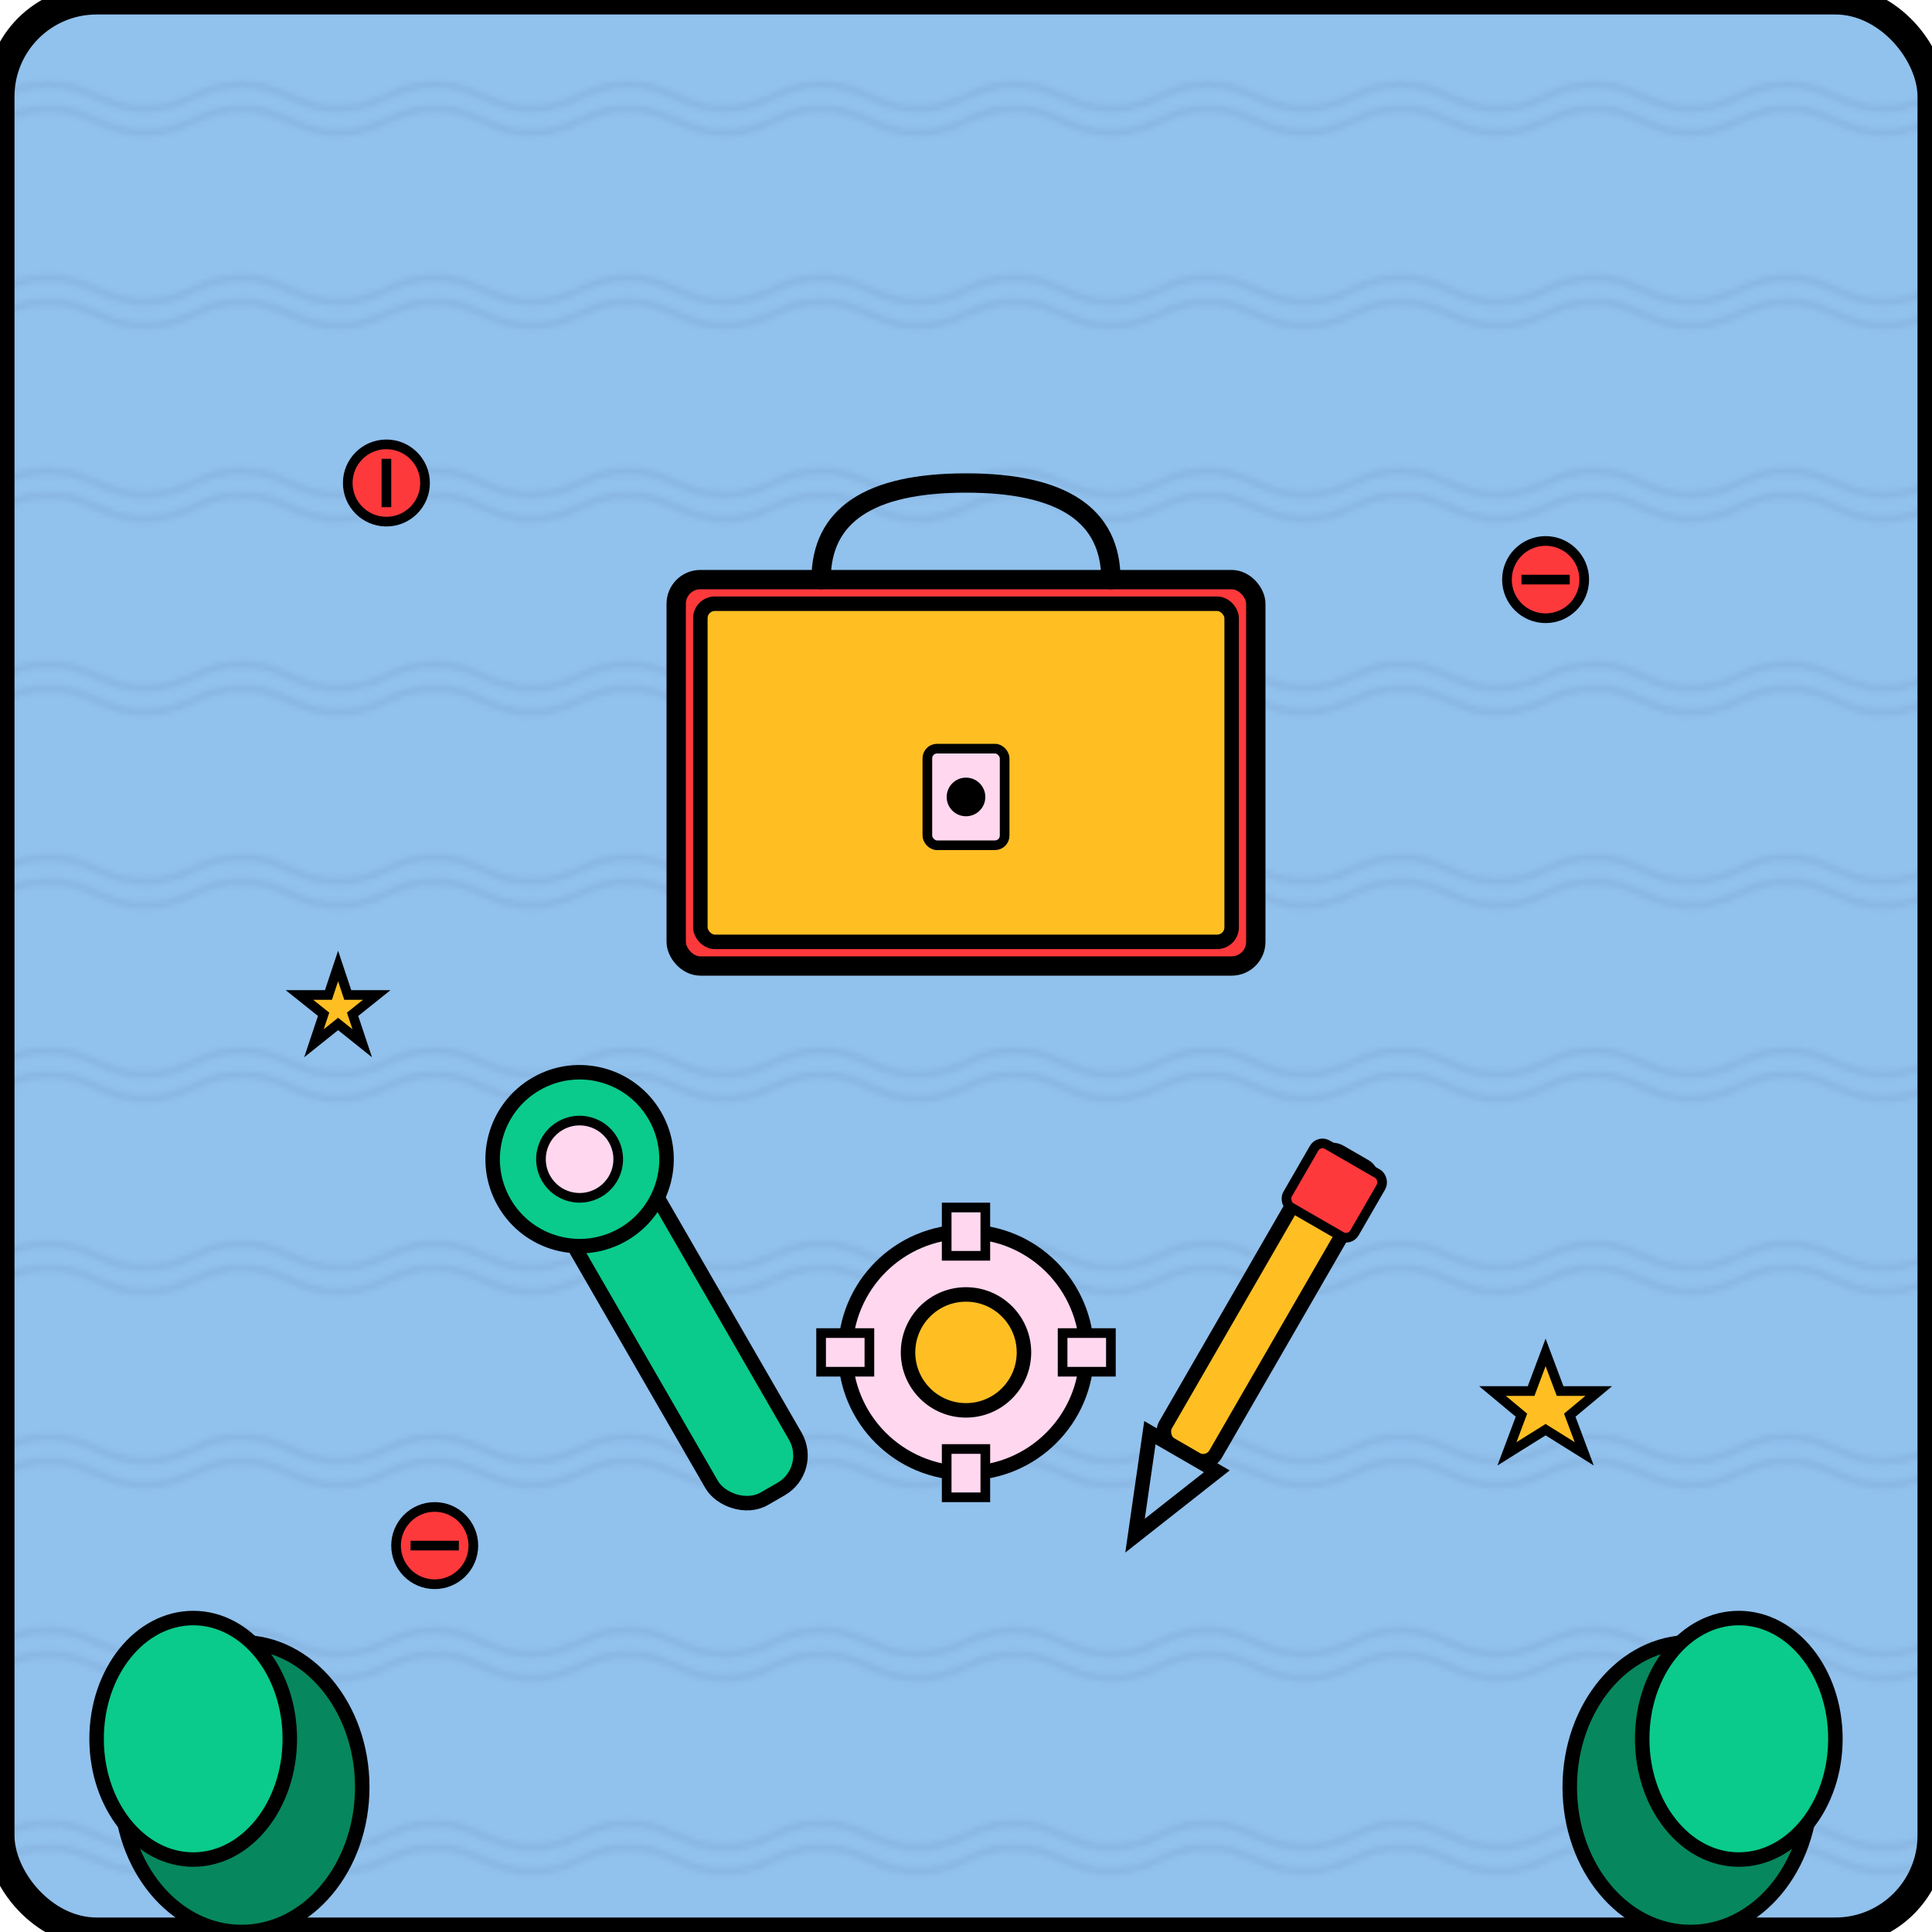 <svg viewBox="0 0 400 400" xmlns="http://www.w3.org/2000/svg">
  <!-- Background with wavy pattern -->
  <defs>
    <pattern id="waves2" x="0" y="0" width="40" height="40" patternUnits="userSpaceOnUse">
      <path d="M0 20 Q 10 15, 20 20 T 40 20" stroke="#7AA0CC" stroke-width="1.5" fill="none" opacity="0.3"/>
      <path d="M0 25 Q 10 20, 20 25 T 40 25" stroke="#7AA0CC" stroke-width="1.5" fill="none" opacity="0.3"/>
    </pattern>
  </defs>

  <!-- Main card background -->
  <rect width="400" height="400" rx="20" fill="#91C1ED"/>
  <rect width="400" height="400" rx="20" fill="url(#waves2)"/>

  <!-- Card border -->
  <rect width="400" height="400" rx="20" fill="none" stroke="#000" stroke-width="6"/>

  <!-- Toolbox -->
  <g transform="translate(200, 120)">
    <!-- Toolbox body -->
    <rect x="-60" y="0" width="120" height="80" rx="5" fill="#FE393C" stroke="#000" stroke-width="4"/>
    <rect x="-55" y="5" width="110" height="70" rx="3" fill="#FFBF23" stroke="#000" stroke-width="3"/>

    <!-- Handle -->
    <path d="M-30 0 Q-30 -20, 0 -20 Q30 -20, 30 0"
          fill="none" stroke="#000" stroke-width="4" stroke-linecap="round"/>

    <!-- Lock detail -->
    <rect x="-8" y="35" width="16" height="20" rx="2" fill="#FFD7EF" stroke="#000" stroke-width="2"/>
    <circle cx="0" cy="45" r="4" fill="#000"/>
  </g>

  <!-- Wrench -->
  <g transform="translate(120, 240) rotate(-30)">
    <rect x="-10" y="0" width="20" height="80" rx="8" fill="#0ACB8B" stroke="#000" stroke-width="3"/>
    <circle cx="0" cy="0" r="18" fill="#0ACB8B" stroke="#000" stroke-width="3"/>
    <circle cx="0" cy="0" r="8" fill="#FFD7EF" stroke="#000" stroke-width="2"/>
  </g>

  <!-- Screwdriver -->
  <g transform="translate(280, 240) rotate(30)">
    <rect x="-6" y="0" width="12" height="70" rx="3" fill="#FFBF23" stroke="#000" stroke-width="3"/>
    <path d="M-8 70 L0 90 L8 70 Z" fill="#91C1ED" stroke="#000" stroke-width="3"/>
    <rect x="-8" y="0" width="16" height="15" rx="2" fill="#FE393C" stroke="#000" stroke-width="2"/>
  </g>

  <!-- Gear icon -->
  <g transform="translate(200, 280)">
    <circle cx="0" cy="0" r="25" fill="#FFD7EF" stroke="#000" stroke-width="3"/>
    <circle cx="0" cy="0" r="12" fill="#FFBF23" stroke="#000" stroke-width="3"/>
    <!-- Gear teeth -->
    <rect x="-4" y="-30" width="8" height="10" fill="#FFD7EF" stroke="#000" stroke-width="2"/>
    <rect x="-4" y="20" width="8" height="10" fill="#FFD7EF" stroke="#000" stroke-width="2"/>
    <rect x="-30" y="-4" width="10" height="8" fill="#FFD7EF" stroke="#000" stroke-width="2"/>
    <rect x="20" y="-4" width="10" height="8" fill="#FFD7EF" stroke="#000" stroke-width="2"/>
  </g>

  <!-- Decorative screws/bolts -->
  <g fill="#FE393C" stroke="#000" stroke-width="2">
    <circle cx="80" cy="100" r="8"/>
    <line x1="80" y1="95" x2="80" y2="105" stroke="#000" stroke-width="2"/>

    <circle cx="320" cy="120" r="8"/>
    <line x1="315" y1="120" x2="325" y2="120" stroke="#000" stroke-width="2"/>

    <circle cx="90" cy="320" r="8"/>
    <line x1="85" y1="320" x2="95" y2="320" stroke="#000" stroke-width="2"/>
  </g>

  <!-- Sparkle effects -->
  <g fill="#FFBF23" stroke="#000" stroke-width="2">
    <path d="M320 280 L323 288 L331 288 L325 293 L328 301 L320 296 L312 301 L315 293 L309 288 L317 288 Z"/>
    <path d="M70 200 L72 206 L78 206 L73 210 L75 216 L70 212 L65 216 L67 210 L62 206 L68 206 Z"/>
  </g>

  <!-- Decorative plants -->
  <ellipse cx="50" cy="370" rx="25" ry="30" fill="#07875D" stroke="#000" stroke-width="3"/>
  <ellipse cx="40" cy="360" rx="20" ry="25" fill="#0ACB8B" stroke="#000" stroke-width="3"/>

  <ellipse cx="350" cy="370" rx="25" ry="30" fill="#07875D" stroke="#000" stroke-width="3"/>
  <ellipse cx="360" cy="360" rx="20" ry="25" fill="#0ACB8B" stroke="#000" stroke-width="3"/>
</svg>
